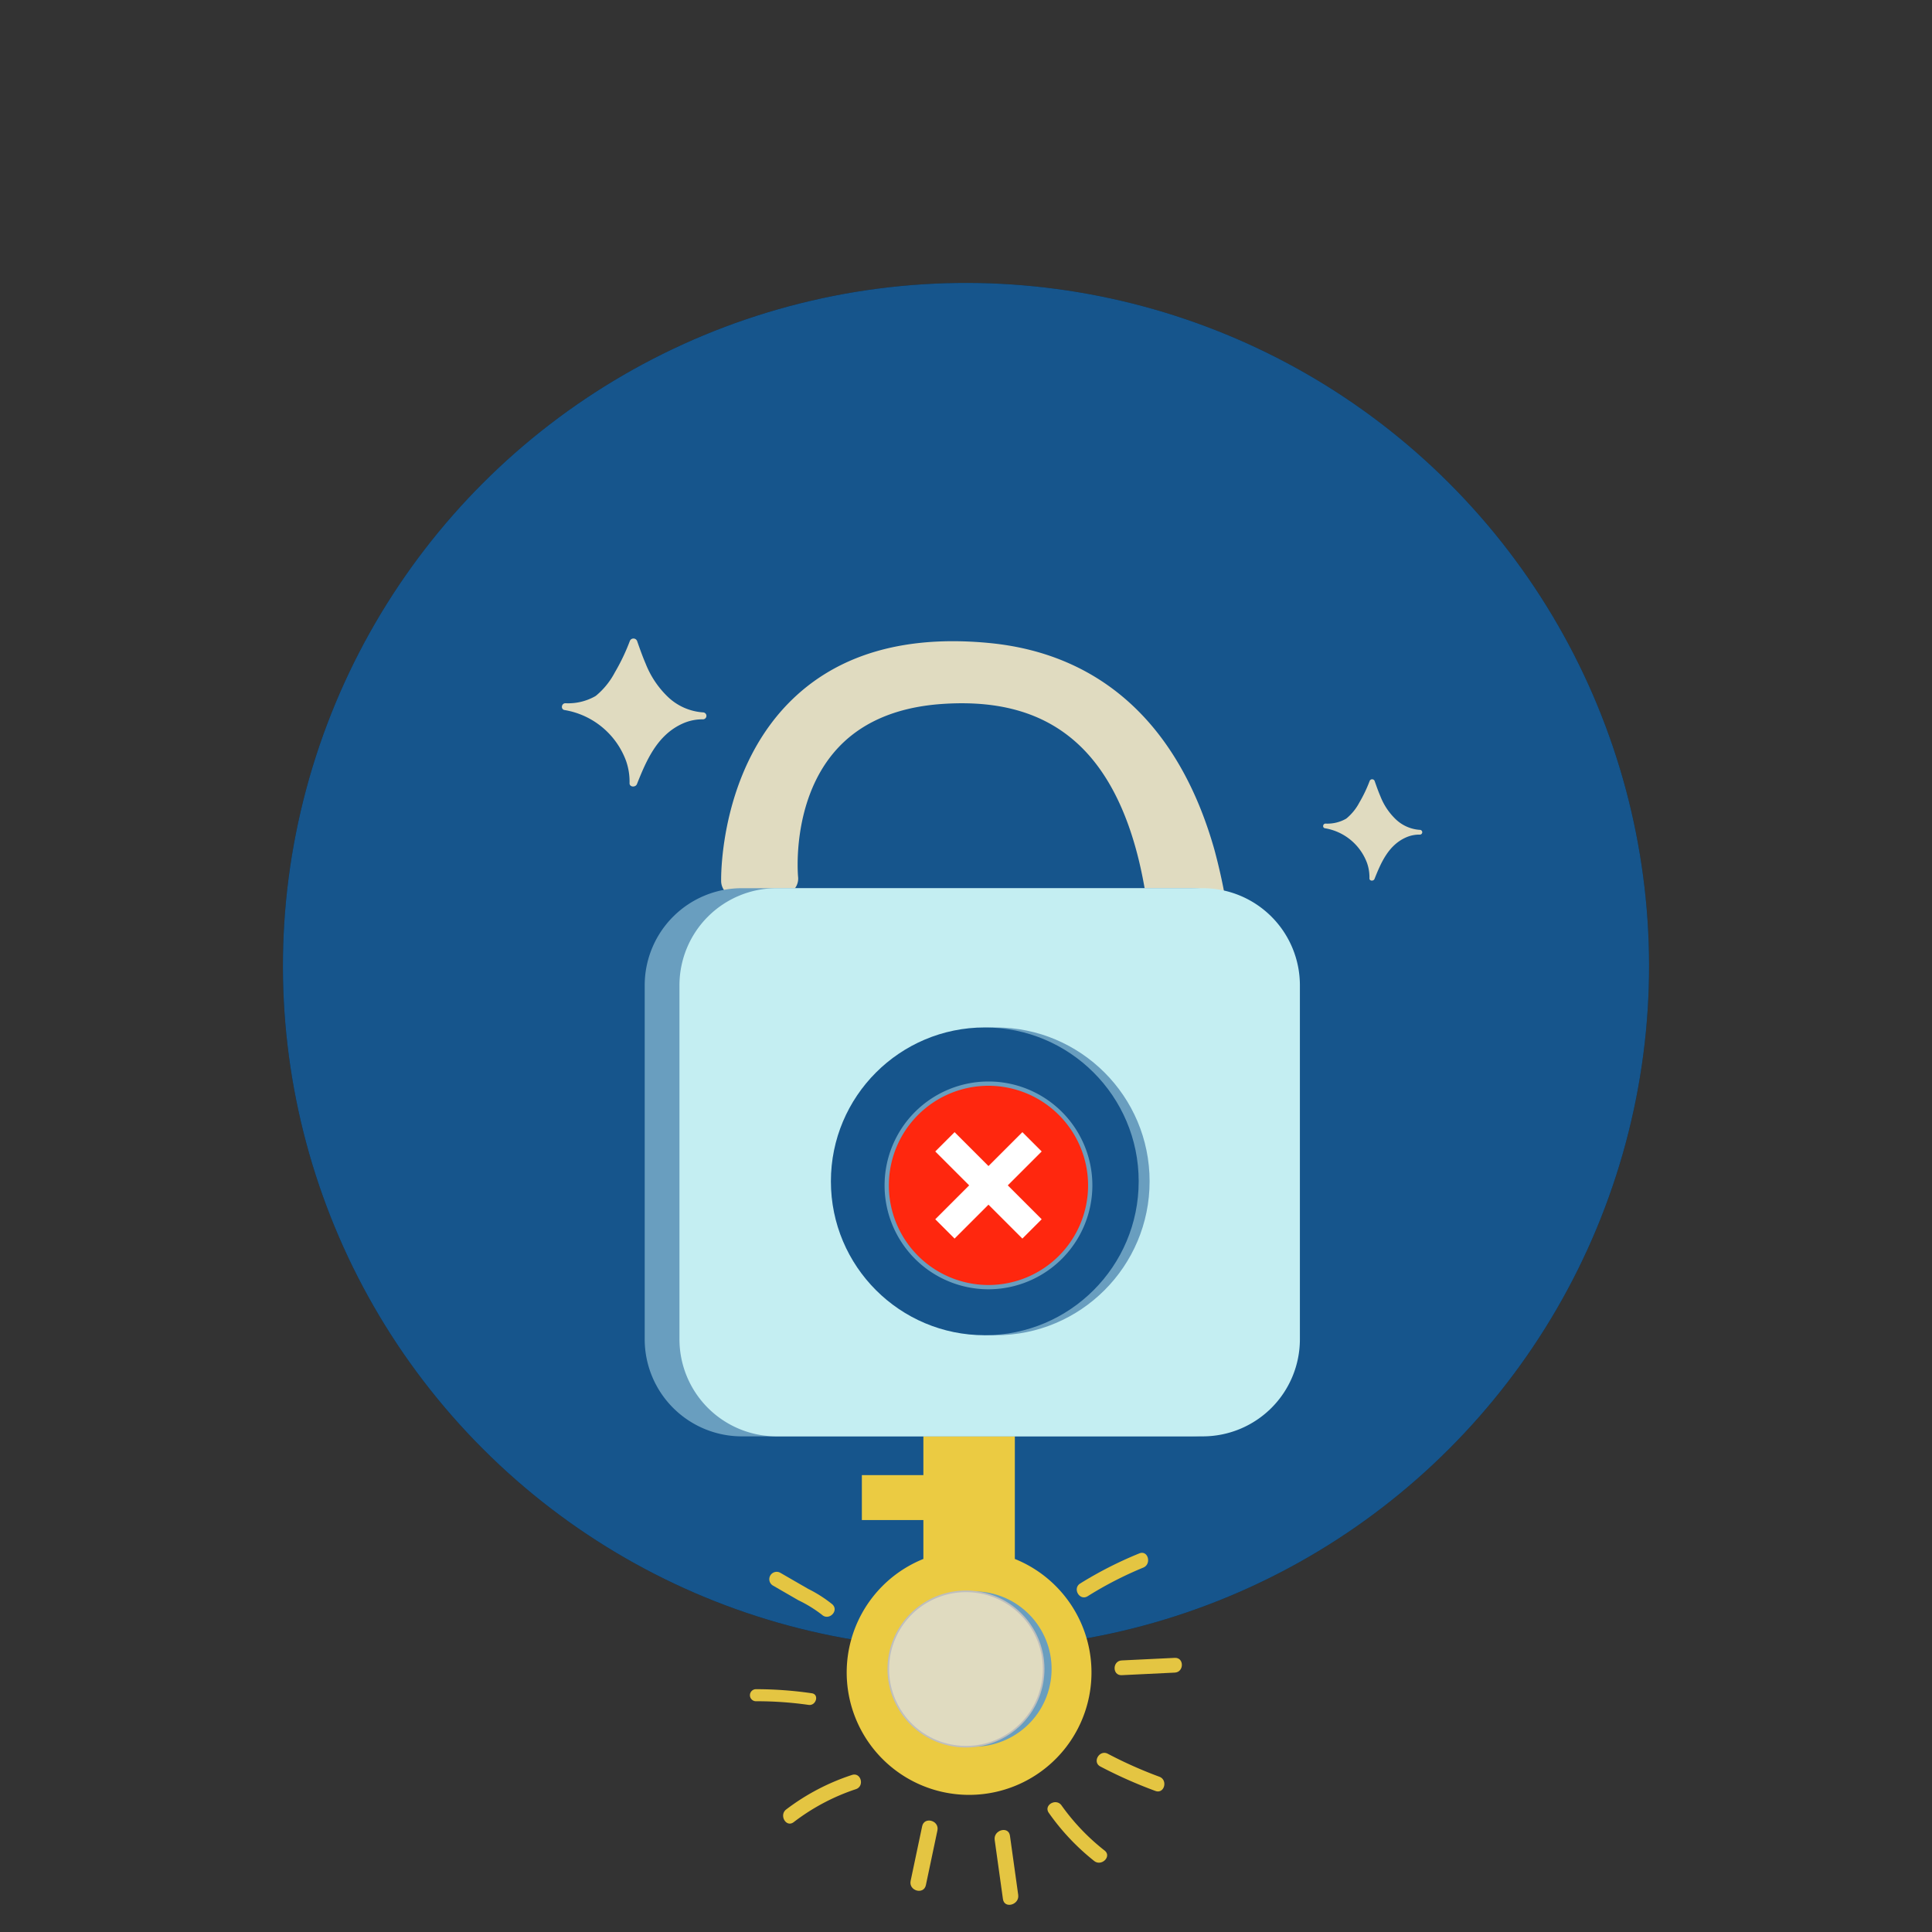 <svg xmlns="http://www.w3.org/2000/svg" width="310.15" height="310.15" viewBox="0 0 310.15 310.15">
  <rect x="0" y="0" width="310.15" height="310.15" fill="#333333" stroke="none"/>
  <g id="Group_437" data-name="Group 437" transform="translate(-58.925 -134)">
    <g id="Group_379" data-name="Group 379" transform="translate(-51 83.788)">
      <g id="Group_346" data-name="Group 346" transform="translate(109.925 50.212)">
        <circle id="Ellipse_80" data-name="Ellipse 80" cx="109.654" cy="109.654" r="109.654" transform="translate(0 155.075) rotate(-45)" fill="#11212c"/>
      </g>
      <g id="Group_347" data-name="Group 347" transform="translate(109.925 50.212)">
        <circle id="Ellipse_81" data-name="Ellipse 81" cx="109.654" cy="109.654" r="109.654" transform="translate(0 155.075) rotate(-45)" fill="#16558c"/>
      </g>
      <g id="Group_350" data-name="Group 350" transform="translate(200.129 152.714)">
        <g id="Group_348" data-name="Group 348" transform="translate(0)">
          <path id="Path_778" data-name="Path 778" d="M394.948,360.225a9.041,9.041,0,0,1-5.535-2.4,14.992,14.992,0,0,1-3.666-5.428c-.512-1.192-.941-2.412-1.369-3.631a.627.627,0,0,0-1.166,0,32.688,32.688,0,0,1-2.413,5.053,12.27,12.27,0,0,1-2.965,3.685c-.054.042-.109.081-.165.121a8.808,8.808,0,0,1-4.77,1.132c-.67-.031-.837.983-.161,1.095a12.746,12.746,0,0,1,9.87,8.169,10.126,10.126,0,0,1,.558,3.567c-.017.661.962.712,1.187.148,1.488-3.717,3.212-7.859,7.329-9.711a7.685,7.685,0,0,1,3.266-.684A.558.558,0,1,0,394.948,360.225Z" transform="translate(-372.306 -348.367)" fill="#e0dbc0"/>
        </g>
        <g id="Group_349" data-name="Group 349" transform="translate(122.204 22.598)">
          <path id="Path_779" data-name="Path 779" d="M743.271,422.219a6.188,6.188,0,0,1-3.79-1.645,10.268,10.268,0,0,1-2.51-3.716c-.35-.816-.644-1.652-.937-2.487a.429.429,0,0,0-.8,0,22.357,22.357,0,0,1-1.652,3.46,8.4,8.4,0,0,1-2.03,2.523c-.037.029-.075.056-.113.083a6.032,6.032,0,0,1-3.266.776c-.459-.022-.573.673-.11.749a8.728,8.728,0,0,1,6.758,5.594A6.93,6.93,0,0,1,735.2,430c-.012.453.658.488.813.1,1.019-2.545,2.2-5.381,5.018-6.65a5.264,5.264,0,0,1,2.236-.469A.382.382,0,1,0,743.271,422.219Z" transform="translate(-727.768 -414.099)" fill="#e0dbc0"/>
        </g>
      </g>
      <g id="Group_357" data-name="Group 357" transform="translate(245.857 270.511)">
        <g id="Group_351" data-name="Group 351">
          <path id="Path_780" data-name="Path 780" d="M532.3,720.973V693.851a2.849,2.849,0,0,0-2.841-2.841h-9a2.849,2.849,0,0,0-2.841,2.841v13.667h-9.876v7.211h9.876v6.244a19.648,19.648,0,1,0,14.677,0Z" transform="translate(-505.317 -691.01)" fill="#ebcb42"/>
        </g>
        <g id="Group_356" data-name="Group 356" transform="translate(5.503 33.33)">
          <g id="Group_352" data-name="Group 352" transform="translate(0.609 0)">
            <circle id="Ellipse_82" data-name="Ellipse 82" cx="12.468" cy="12.468" r="12.468" transform="translate(0 24.613) rotate(-80.783)" fill="#699ebf"/>
          </g>
          <g id="Group_355" data-name="Group 355" transform="translate(0 0.668)">
            <g id="Group_353" data-name="Group 353" transform="translate(0 0)">
              <circle id="Ellipse_83" data-name="Ellipse 83" cx="12.468" cy="12.468" r="12.468" transform="matrix(0.099, -0.995, 0.995, 0.099, 0, 24.814)" fill="#e0dbc0"/>
            </g>
            <g id="Group_354" data-name="Group 354" transform="translate(1.04 1.04)">
              <path id="Path_781" data-name="Path 781" d="M536.945,818.119a12.6,12.6,0,1,1,12.6-12.6A12.61,12.61,0,0,1,536.945,818.119Zm0-24.936a12.34,12.34,0,1,0,12.34,12.34A12.354,12.354,0,0,0,536.945,793.183Z" transform="translate(-524.349 -792.927)" fill="#bebebe"/>
            </g>
          </g>
        </g>
      </g>
      <g id="Group_367" data-name="Group 367" transform="translate(230.346 299.493)">
        <g id="Group_358" data-name="Group 358" transform="translate(47.733 40.03)">
          <path id="Path_782" data-name="Path 782" d="M608.213,899.509a34.893,34.893,0,0,1-6.91-7.239c-.872-1.234-2.926-.053-2.044,1.195a36.912,36.912,0,0,0,7.28,7.718C607.722,902.116,609.408,900.452,608.213,899.509Z" transform="translate(-599.043 -891.748)" fill="#e4c542"/>
        </g>
        <g id="Group_359" data-name="Group 359" transform="translate(55.637 32.111)">
          <path id="Path_783" data-name="Path 783" d="M632.092,872.544a69.537,69.537,0,0,1-8.269-3.685c-1.348-.708-2.546,1.335-1.2,2.044a74.288,74.288,0,0,0,8.835,3.924C632.894,875.355,633.512,873.068,632.092,872.544Z" transform="translate(-622.036 -868.712)" fill="#e4c542"/>
        </g>
        <g id="Group_360" data-name="Group 360" transform="translate(58.508 16.859)">
          <path id="Path_784" data-name="Path 784" d="M640.044,824.35l-8.519.412c-1.516.073-1.525,2.441,0,2.367l8.519-.412C641.561,826.644,641.57,824.276,640.044,824.35Z" transform="translate(-630.384 -824.348)" fill="#e4c542"/>
        </g>
        <g id="Group_361" data-name="Group 361" transform="translate(5.299 35.593)">
          <path id="Path_785" data-name="Path 785" d="M486.659,878.906a35.834,35.834,0,0,0-10.546,5.531c-1.2.912-.017,2.969,1.195,2.044a33.97,33.97,0,0,1,9.981-5.293C488.729,880.713,488.112,878.426,486.659,878.906Z" transform="translate(-475.615 -878.84)" fill="#e4c542"/>
        </g>
        <g id="Group_362" data-name="Group 362" transform="translate(0 21.889)">
          <path id="Path_786" data-name="Path 786" d="M470.1,839.633a62.435,62.435,0,0,0-8.963-.655.968.968,0,0,0,0,1.936,58.908,58.908,0,0,1,8.448.586C470.8,841.675,471.328,839.811,470.1,839.633Z" transform="translate(-460.2 -838.978)" fill="#e4c542"/>
        </g>
        <g id="Group_363" data-name="Group 363" transform="translate(3.073 3.035)">
          <path id="Path_787" data-name="Path 787" d="M479.262,789.369a21.031,21.031,0,0,0-3.88-2.48l-4.475-2.585a1.184,1.184,0,0,0-1.195,2.044l4.086,2.36a20.769,20.769,0,0,1,3.79,2.334C478.706,792.075,480.384,790.405,479.262,789.369Z" transform="translate(-469.137 -784.137)" fill="#e4c542"/>
        </g>
        <g id="Group_364" data-name="Group 364" transform="translate(52.432)">
          <path id="Path_788" data-name="Path 788" d="M622.755,775.4a62.733,62.733,0,0,0-9.486,4.828c-1.29.8-.1,2.853,1.2,2.044a59.226,59.226,0,0,1,8.92-4.59C624.775,777.115,624.166,774.824,622.755,775.4Z" transform="translate(-612.713 -775.309)" fill="#e4c542"/>
        </g>
        <g id="Group_365" data-name="Group 365" transform="translate(39.245 44.486)">
          <path id="Path_789" data-name="Path 789" d="M578.146,915.132q-.663-4.753-1.326-9.5c-.225-1.613-2.674-.926-2.451.676l1.326,9.5C575.92,917.42,578.369,916.734,578.146,915.132Z" transform="translate(-574.355 -904.707)" fill="#e4c542"/>
        </g>
        <g id="Group_366" data-name="Group 366" transform="translate(25.733 42.975)">
          <path id="Path_790" data-name="Path 790" d="M536.934,901.226q-.926,4.389-1.852,8.778c-.336,1.6,2.113,2.278,2.45.675q.926-4.389,1.852-8.778C539.721,900.306,537.272,899.624,536.934,901.226Z" transform="translate(-535.051 -900.312)" fill="#e4c542"/>
        </g>
      </g>
      <g id="Group_376" data-name="Group 376" transform="translate(213.421 153.142)">
        <g id="Group_370" data-name="Group 370" transform="translate(12.272)">
          <g id="Group_368" data-name="Group 368" transform="translate(3.197 2.511)">
            <path id="Path_791" data-name="Path 791" d="M533.132,416.793s4.256-55.563-36.845-59.592-40.32,35.637-40.32,35.637l7.243-.367s-2.929-28.6,25.428-30.6c28.866-2.032,37.346,21.8,36.808,54.918Z" transform="translate(-455.966 -356.914)" fill="#e0dbc0"/>
          </g>
          <g id="Group_369" data-name="Group 369">
            <path id="Path_792" data-name="Path 792" d="M526.394,414.614h-7.686a2.563,2.563,0,0,1-2.562-2.6c.177-10.856-.663-20.117-2.5-27.526-1.971-7.964-5.157-14.073-9.468-18.158-5.416-5.131-12.646-7.3-22.1-6.637-7.59.534-13.421,3.162-17.33,7.811-6.851,8.147-5.741,19.851-5.729,19.968a2.562,2.562,0,0,1-2.419,2.82l-7.243.367a2.562,2.562,0,0,1-2.691-2.508c-.015-.747-.22-18.437,11.946-29.689,7.528-6.962,18.021-9.837,31.185-8.548,17.943,1.759,30.408,13.225,36.05,33.159a93,93,0,0,1,3.1,29.179A2.562,2.562,0,0,1,526.394,414.614Zm-5.1-5.124h2.64a89.378,89.378,0,0,0-3.049-25.145c-3.247-11.393-8.727-19.532-16.366-24.347a28.273,28.273,0,0,1,3.186,2.609C516.883,371.3,521.337,386.654,521.294,409.49Zm-47.436-53.558a27.087,27.087,0,0,0-11.737,6.262c-7.908,7.292-9.765,18.213-10.2,23.2l1.9-.1c.018-4.519.885-13.814,7.008-21.1A26.093,26.093,0,0,1,473.858,355.932Z" transform="translate(-446.666 -349.61)" fill="#e0dbc0"/>
          </g>
        </g>
        <g id="Group_371" data-name="Group 371" transform="translate(0 39.654)">
          <path id="Rectangle_54" data-name="Rectangle 54" d="M15.594,0H87.564a15.593,15.593,0,0,1,15.593,15.593V72.4A15.594,15.594,0,0,1,87.564,88H15.593A15.593,15.593,0,0,1,0,72.4V15.594A15.594,15.594,0,0,1,15.594,0Z" fill="#699ebf"/>
        </g>
        <g id="Group_372" data-name="Group 372" transform="translate(5.58 39.654)">
          <path id="Rectangle_55" data-name="Rectangle 55" d="M15.594,0H84A15.594,15.594,0,0,1,99.6,15.594V72.4A15.594,15.594,0,0,1,84,88H15.593A15.593,15.593,0,0,1,0,72.4V15.594A15.594,15.594,0,0,1,15.594,0Z" fill="#c4eef2"/>
        </g>
        <g id="Group_375" data-name="Group 375" transform="translate(29.891 62.009)">
          <g id="Group_373" data-name="Group 373" transform="translate(1.753)">
            <circle id="Ellipse_84" data-name="Ellipse 84" cx="24.705" cy="24.705" r="24.705" fill="#699ebf"/>
          </g>
          <g id="Group_374" data-name="Group 374">
            <circle id="Ellipse_85" data-name="Ellipse 85" cx="24.705" cy="24.705" r="24.705" fill="#16558c"/>
          </g>
        </g>
      </g>
      <g id="Group_377" data-name="Group 377" transform="translate(245.505 217.403)">
        <circle id="Ellipse_86" data-name="Ellipse 86" cx="16.336" cy="16.336" r="16.336" transform="translate(0 23.102) rotate(-45)" fill="#ff270e"/>
        <path id="Path_793" data-name="Path 793" d="M539.656,588.572a16.679,16.679,0,1,1,16.68-16.68A16.7,16.7,0,0,1,539.656,588.572Zm0-32.671a15.992,15.992,0,1,0,15.992,15.992A16.01,16.01,0,0,0,539.656,555.9Z" transform="translate(-516.554 -548.79)" fill="#699ebf"/>
      </g>
      <g id="Group_378" data-name="Group 378" transform="translate(260.068 231.966)">
        <path id="Path_794" data-name="Path 794" d="M564.273,583.12l-2.5-2.5-5.442,5.442-5.442-5.442-2.5,2.5,5.442,5.442L548.381,594l2.5,2.5,5.442-5.442,5.442,5.442,2.5-2.5-5.442-5.442Z" transform="translate(-547.787 -580.023)" fill="#fff"/>
        <path id="Path_795" data-name="Path 795" d="M560.636,595.969l-5.442-5.442-5.442,5.442-3.1-3.1,5.442-5.442-5.442-5.442,3.1-3.1,5.442,5.442,5.442-5.442,3.1,3.1-5.442,5.442,5.442,5.442Zm-5.442-6.629,5.442,5.442,1.91-1.91-5.442-5.442,5.442-5.442-1.91-1.91-5.442,5.442-5.442-5.442-1.91,1.91,5.442,5.442-5.442,5.442,1.91,1.91Z" transform="translate(-546.654 -578.89)" fill="#fff"/>
      </g>
    </g>
  </g>
</svg>
